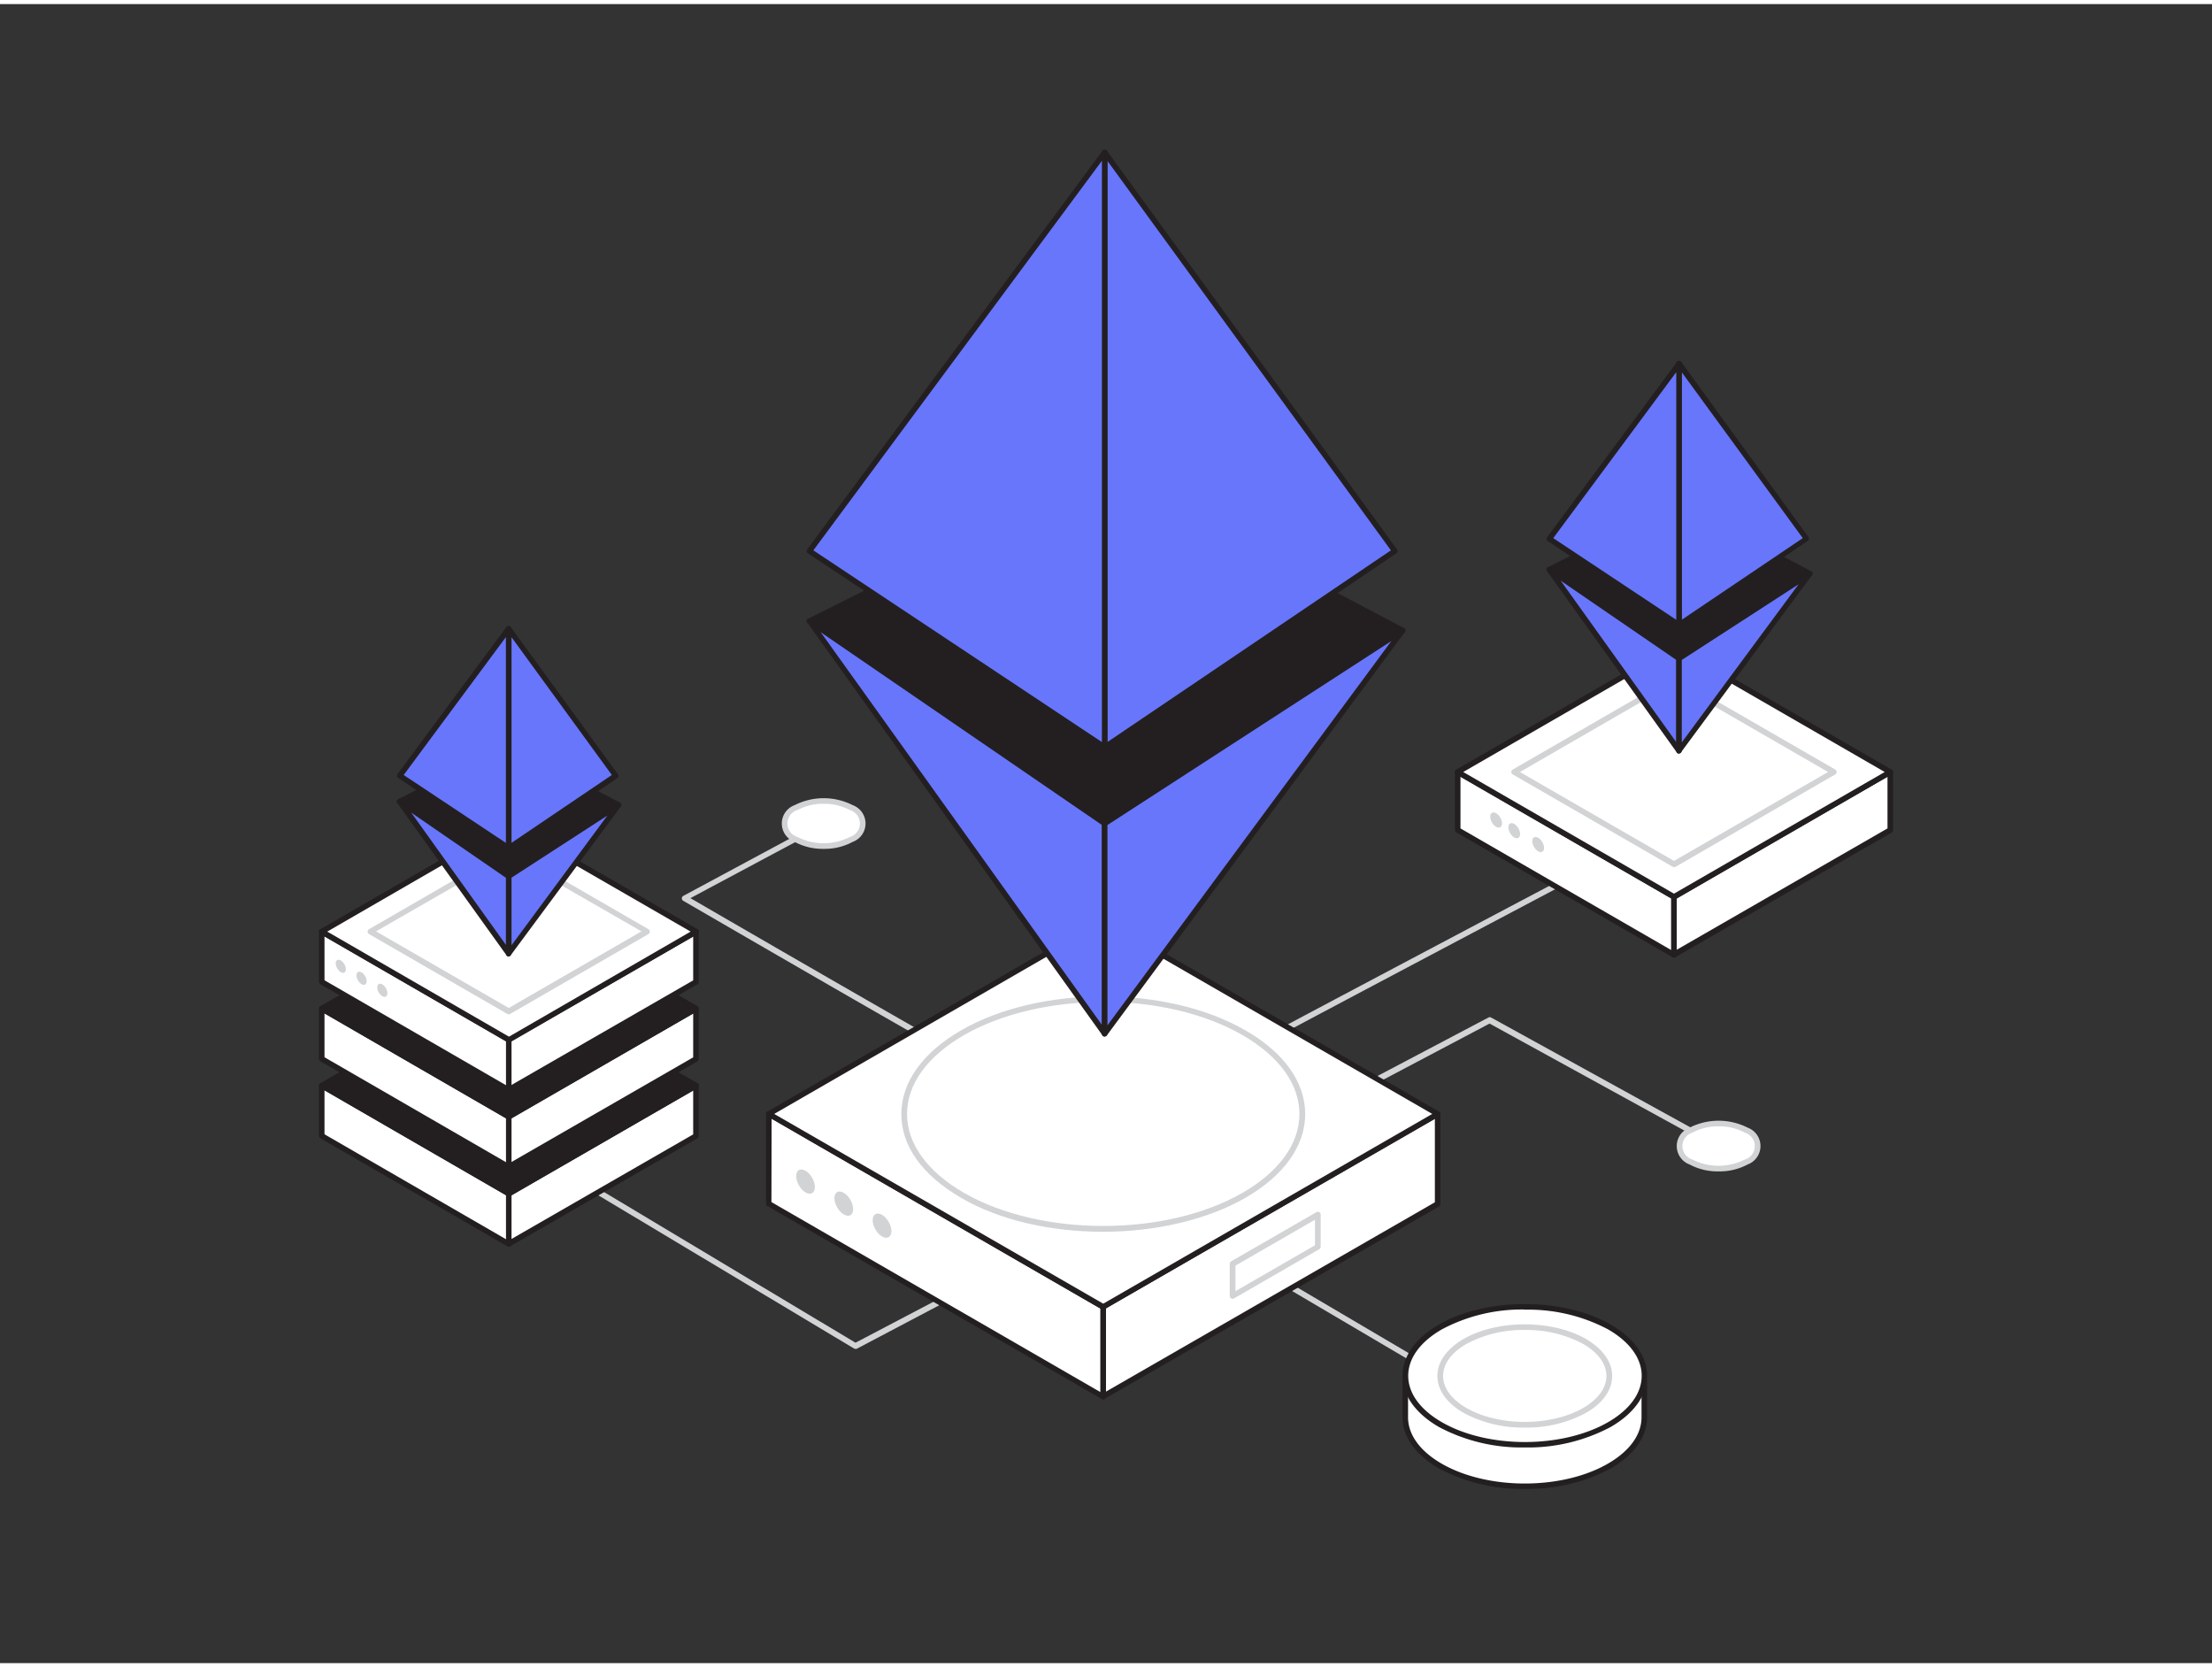 <svg xmlns="http://www.w3.org/2000/svg" viewBox="0 0 400 300" width="406" height="306" class="illustration styles_illustrationTablet__1DWOa"><rect x="0" y="0" width="400" height="300" fill="#333333" stroke="none"/><g id="_291_ethereum_flatline" data-name="#291_ethereum_flatline"><path d="M182.39,195.65l-.14,0c-1.88-.52-52.87-30.12-58.68-33.49a.51.51,0,0,1,0-.9L146.36,149a.52.52,0,0,1,.7.21.51.51,0,0,1-.21.7l-22,11.76c16.22,9.42,56,32.4,57.64,32.92a.52.52,0,0,1-.14,1Z" fill="#d1d3d4"></path><path d="M219.93,192.62a.51.51,0,0,1-.27-1c2.24-1.43,79.52-42.21,82.81-43.95a.52.52,0,0,1,.7.22.51.51,0,0,1-.22.69c-.8.43-80.53,42.51-82.74,43.91A.57.57,0,0,1,219.93,192.62Z" fill="#d1d3d4"></path><polygon points="302.71 171.92 263.6 149.35 263.6 138.86 302.71 161.43 302.71 171.92" fill="#fff"></polygon><path d="M302.71,172.42a.54.54,0,0,1-.25-.06l-39.11-22.58a.5.5,0,0,1-.25-.43V138.86a.52.52,0,0,1,.25-.44.5.5,0,0,1,.5,0L303,161a.48.48,0,0,1,.25.43v10.49a.5.5,0,0,1-.25.44A.54.54,0,0,1,302.71,172.42ZM264.1,149.06l38.11,22v-9.34l-38.11-22Z" fill="#231f20"></path><polygon points="341.82 149.38 302.71 171.89 302.71 161.4 341.82 138.88 341.82 149.38" fill="#fff"></polygon><path d="M302.71,172.39a.45.45,0,0,1-.25-.07.5.5,0,0,1-.25-.43V161.4a.52.52,0,0,1,.25-.44l39.11-22.51a.5.5,0,0,1,.5,0,.5.5,0,0,1,.25.43v10.5a.5.5,0,0,1-.25.43L303,172.32A.45.45,0,0,1,302.71,172.39Zm.5-10.7V171l38.11-21.94v-9.34Zm38.61-12.31h0Z" fill="#231f20"></path><polygon points="302.71 161.44 263.6 138.86 302.71 116.28 341.82 138.86 302.71 161.44" fill="#fff"></polygon><path d="M302.71,161.94a.55.55,0,0,1-.25-.07l-39.11-22.58a.5.5,0,0,1-.25-.43.52.52,0,0,1,.25-.44l39.11-22.57a.5.5,0,0,1,.5,0l39.11,22.57a.52.52,0,0,1,.25.44.5.5,0,0,1-.25.43L303,161.87A.55.55,0,0,1,302.71,161.94ZM264.6,138.86l38.11,22,38.11-22-38.11-22Z" fill="#231f20"></path><path d="M302.71,156.05a.48.48,0,0,1-.26-.07L273.56,139.3a.51.51,0,0,1,0-.89l28.89-16.68a.53.53,0,0,1,.52,0l28.89,16.68a.51.51,0,0,1,0,.89L303,156A.48.48,0,0,1,302.71,156.05Zm-27.86-17.19,27.86,16.08,27.86-16.08-27.86-16.09Z" fill="#d1d3d4"></path><path d="M154.68,243.17a.48.48,0,0,1-.26-.07L88.34,203.51a.52.52,0,0,1,.53-.89l65.83,39.44L175.77,231a.52.52,0,0,1,.7.21.52.52,0,0,1-.22.7l-21.33,11.25A.5.5,0,0,1,154.68,243.17Z" fill="#d1d3d4"></path><path d="M226.24,207a.52.52,0,0,1-.24-1l43.15-22.74a.5.5,0,0,1,.49,0L311,206.05a.51.51,0,1,1-.5.9l-41.14-22.6L226.48,207A.53.53,0,0,1,226.24,207Z" fill="#d1d3d4"></path><ellipse cx="310.78" cy="206.5" rx="7.06" ry="4.07" fill="#fff"></ellipse><path d="M310.78,211.08a10.7,10.7,0,0,1-5.25-1.25,3.55,3.55,0,0,1,0-6.66,11.63,11.63,0,0,1,10.5,0,3.55,3.55,0,0,1,0,6.66A10.7,10.7,0,0,1,310.78,211.08Zm0-8.14a9.59,9.59,0,0,0-4.73,1.13,2.54,2.54,0,0,0,0,4.87,10.51,10.51,0,0,0,9.46,0,2.54,2.54,0,0,0,0-4.87A9.59,9.59,0,0,0,310.78,202.94Z" fill="#d1d3d4"></path><ellipse cx="148.94" cy="148.18" rx="7.06" ry="4.07" fill="#fff"></ellipse><path d="M148.94,152.76a10.64,10.64,0,0,1-5.24-1.26,3.54,3.54,0,0,1,0-6.65,11.61,11.61,0,0,1,10.49,0,3.54,3.54,0,0,1,0,6.65A10.68,10.68,0,0,1,148.94,152.76Zm0-8.15a9.73,9.73,0,0,0-4.73,1.13,2.54,2.54,0,0,0,0,4.87,10.46,10.46,0,0,0,9.47,0,2.54,2.54,0,0,0,0-4.87A9.74,9.74,0,0,0,148.94,144.61Z" fill="#d1d3d4"></path><polygon points="92.04 224.2 58.18 204.66 58.18 195.57 92.04 215.11 92.04 224.2" fill="#fff"></polygon><path d="M92,224.7a.52.52,0,0,1-.25-.07L57.93,205.09a.52.52,0,0,1-.25-.43v-9.09a.5.5,0,0,1,.25-.43.5.5,0,0,1,.5,0l33.86,19.54a.5.5,0,0,1,.25.43v9.09a.5.5,0,0,1-.25.43A.59.59,0,0,1,92,224.7ZM58.68,204.37l32.86,19V215.4l-32.86-19Z" fill="#231f20"></path><polygon points="125.89 204.68 92.04 224.17 92.04 215.08 125.89 195.59 125.89 204.68" fill="#fff"></polygon><path d="M92,224.67a.43.43,0,0,1-.25-.07.48.48,0,0,1-.25-.43v-9.09a.5.5,0,0,1,.25-.43l33.85-19.49a.5.5,0,0,1,.5,0,.48.48,0,0,1,.25.43v9.09a.48.48,0,0,1-.25.43L92.29,224.6A.47.47,0,0,1,92,224.67Zm.5-9.3v7.93l32.85-18.91v-7.93Zm33.35-10.69h0Z" fill="#231f20"></path><polygon points="92.04 215.12 58.18 195.57 92.04 176.03 125.89 195.57 92.04 215.12" fill="#231f20"></polygon><path d="M92,215.62a.52.52,0,0,1-.25-.07L57.93,196a.49.49,0,0,1-.25-.43.5.5,0,0,1,.25-.43l33.86-19.55a.5.5,0,0,1,.5,0l33.85,19.55a.48.48,0,0,1,.25.43.47.47,0,0,1-.25.43L92.29,215.55A.59.59,0,0,1,92,215.62ZM59.18,195.57l32.86,19,32.85-19L92,176.6Z" fill="#231f20"></path><polygon points="92.04 210.01 67.02 195.57 92.04 181.13 117.05 195.57 92.04 210.01" fill="#d1d3d4"></polygon><path d="M92,210.53a.59.59,0,0,1-.26-.07L66.77,196a.51.51,0,0,1-.26-.45.54.54,0,0,1,.26-.45l25-14.44a.52.52,0,0,1,.51,0l25,14.44a.53.53,0,0,1,.25.45.5.5,0,0,1-.25.45l-25,14.44A.55.55,0,0,1,92,210.53Zm-24-15,24,13.85,24-13.85L92,181.73Z" fill="#fff"></path><polygon points="92.04 210.27 58.18 190.73 58.18 181.65 92.04 201.19 92.04 210.27" fill="#fff"></polygon><path d="M92,210.77a.51.51,0,0,1-.25-.06L57.93,191.16a.5.5,0,0,1-.25-.43v-9.08a.52.52,0,0,1,.25-.44.5.5,0,0,1,.5,0l33.86,19.55a.49.49,0,0,1,.25.43v9.08a.52.52,0,0,1-.25.44A.57.57,0,0,1,92,210.77ZM58.68,190.44l32.86,19v-7.93l-32.86-19Z" fill="#231f20"></path><polygon points="125.89 190.75 92.04 210.24 92.04 201.16 125.89 181.67 125.89 190.75" fill="#fff"></polygon><path d="M92,210.74a.51.51,0,0,1-.25-.06.5.5,0,0,1-.25-.44v-9.08a.48.48,0,0,1,.25-.43l33.85-19.49a.5.5,0,0,1,.5,0,.48.48,0,0,1,.25.43v9.08a.5.5,0,0,1-.25.44L92.29,210.68A.57.57,0,0,1,92,210.74Zm.5-9.29v7.93l32.85-18.92v-7.93Zm33.35-10.7h0Z" fill="#231f20"></path><polygon points="92.04 201.19 58.18 181.65 92.04 162.1 125.89 181.65 92.04 201.19" fill="#231f20"></polygon><path d="M92,201.69a.51.51,0,0,1-.25-.06L57.93,182.08a.5.5,0,0,1-.25-.43.52.52,0,0,1,.25-.44l33.86-19.54a.5.5,0,0,1,.5,0l33.85,19.54a.5.5,0,0,1,.25.44.48.48,0,0,1-.25.43L92.29,201.63A.57.57,0,0,1,92,201.69Zm-32.86-20,32.86,19,32.85-19L92,162.68Z" fill="#231f20"></path><polygon points="92.04 196.09 67.02 181.65 92.04 167.21 117.05 181.65 92.04 196.09" fill="#d1d3d4"></polygon><path d="M92,196.6a.48.48,0,0,1-.26-.07l-25-14.44a.51.51,0,0,1,0-.89l25-14.44a.52.52,0,0,1,.51,0l25,14.44a.52.52,0,0,1,0,.89l-25,14.44A.45.45,0,0,1,92,196.6Zm-24-14.95,24,13.84,24-13.84L92,167.8Z" fill="#fff"></path><polygon points="92.04 196.35 58.18 176.81 58.18 167.72 92.04 187.26 92.04 196.35" fill="#fff"></polygon><path d="M92,196.85a.43.43,0,0,1-.25-.07L57.93,177.24a.5.5,0,0,1-.25-.43v-9.09a.5.5,0,0,1,.25-.43.5.5,0,0,1,.5,0l33.86,19.54a.5.5,0,0,1,.25.43v9.09a.5.5,0,0,1-.25.43A.47.47,0,0,1,92,196.85ZM58.68,176.52l32.86,19v-7.93l-32.86-19Z" fill="#231f20"></path><polygon points="125.89 176.83 92.04 196.32 92.04 187.24 125.89 167.75 125.89 176.83" fill="#fff"></polygon><path d="M92,196.82a.43.43,0,0,1-.25-.07.48.48,0,0,1-.25-.43v-9.08a.5.5,0,0,1,.25-.44l33.85-19.49a.5.5,0,0,1,.75.43v9.09a.48.48,0,0,1-.25.43L92.29,196.75A.47.47,0,0,1,92,196.82Zm.5-9.3v7.93l32.85-18.91v-7.93Zm33.35-10.69h0Z" fill="#231f20"></path><polygon points="92.04 187.27 58.18 167.72 92.04 148.18 125.89 167.72 92.04 187.27" fill="#fff"></polygon><path d="M92,187.77a.43.43,0,0,1-.25-.07L57.93,168.16a.52.52,0,0,1-.25-.44.5.5,0,0,1,.25-.43l33.86-19.55a.5.5,0,0,1,.5,0l33.85,19.55a.48.48,0,0,1,.25.43.5.5,0,0,1-.25.44L92.29,187.7A.47.47,0,0,1,92,187.77ZM59.18,167.72l32.86,19,32.85-19L92,148.75Z" fill="#231f20"></path><path d="M92,182.68a.48.48,0,0,1-.26-.07l-25-14.44a.51.51,0,0,1,0-.89l25-14.45a.52.52,0,0,1,.51,0l25,14.45a.52.52,0,0,1,0,.89l-25,14.44A.45.45,0,0,1,92,182.68Zm-24-15,24,13.85,24-13.85L92,153.88Z" fill="#d1d3d4"></path><ellipse cx="69.13" cy="178.33" rx="0.75" ry="1.3" transform="translate(-79.9 58.46) rotate(-30)" fill="#d1d3d4"></ellipse><ellipse cx="65.38" cy="176.16" rx="0.75" ry="1.3" transform="translate(-79.32 56.29) rotate(-30)" fill="#d1d3d4"></ellipse><ellipse cx="61.63" cy="173.99" rx="0.75" ry="1.3" transform="translate(-78.74 54.13) rotate(-30)" fill="#d1d3d4"></ellipse><ellipse cx="278.15" cy="151.97" rx="0.87" ry="1.5" transform="translate(-38.72 159.44) rotate(-30)" fill="#d1d3d4"></ellipse><ellipse cx="273.82" cy="149.47" rx="0.87" ry="1.5" transform="translate(-38.05 156.94) rotate(-30)" fill="#d1d3d4"></ellipse><ellipse cx="269.48" cy="146.96" rx="0.87" ry="1.5" transform="matrix(0.87, -0.5, 0.5, 0.87, -37.38, 154.43)" fill="#d1d3d4"></ellipse><path d="M267,252.28a.48.48,0,0,1-.26-.07l-38.85-22.89a.51.51,0,0,1-.19-.7.53.53,0,0,1,.71-.19l38.85,22.89a.51.51,0,0,1-.26,1Z" fill="#d1d3d4"></path><path d="M254.12,249v6.55c0,3.19,2.11,6.39,6.33,8.82,8.44,4.88,22.12,4.88,30.56,0,4.22-2.43,6.33-5.63,6.33-8.82V249Z" fill="#fff"></path><path d="M275.73,268.49a31.76,31.76,0,0,1-15.53-3.7c-4.24-2.45-6.58-5.74-6.58-9.26V249a.5.5,0,0,1,.5-.5h43.22a.5.5,0,0,1,.5.5v6.55c0,3.52-2.34,6.81-6.58,9.26A31.78,31.78,0,0,1,275.73,268.49Zm-21.11-19v6.05c0,3.15,2.16,6.13,6.08,8.39,8.29,4.79,21.77,4.79,30.06,0,3.92-2.26,6.08-5.24,6.08-8.39v-6.05Z" fill="#231f20"></path><ellipse cx="275.73" cy="248.07" rx="21.61" ry="12.48" fill="#fff"></ellipse><path d="M275.73,261a31.76,31.76,0,0,1-15.53-3.7c-4.24-2.45-6.58-5.74-6.58-9.26s2.34-6.81,6.58-9.26c8.56-4.94,22.5-4.94,31.06,0,4.24,2.45,6.58,5.74,6.58,9.26s-2.34,6.81-6.58,9.26A31.78,31.78,0,0,1,275.73,261Zm0-24.94a30.76,30.76,0,0,0-15,3.59c-3.92,2.26-6.08,5.24-6.08,8.39s2.16,6.13,6.08,8.39c8.29,4.79,21.77,4.78,30.06,0,3.92-2.26,6.08-5.24,6.08-8.39s-2.16-6.13-6.08-8.39A30.76,30.76,0,0,0,275.73,236.09Z" fill="#231f20"></path><ellipse cx="275.73" cy="248.07" rx="15.28" ry="8.82" fill="#fff"></ellipse><path d="M275.73,257.4a22.51,22.51,0,0,1-11.06-2.65c-3.06-1.76-4.74-4.13-4.74-6.68s1.68-4.92,4.74-6.69c6.1-3.52,16-3.52,22.12,0,3,1.77,4.74,4.14,4.74,6.69s-1.68,4.92-4.74,6.68h0A22.51,22.51,0,0,1,275.73,257.4Zm0-17.64a21.57,21.57,0,0,0-10.55,2.52c-2.72,1.57-4.22,3.63-4.22,5.79s1.5,4.22,4.22,5.79c5.82,3.36,15.28,3.36,21.1,0h0c2.72-1.57,4.21-3.63,4.21-5.79s-1.49-4.22-4.21-5.79A21.57,21.57,0,0,0,275.73,239.76Z" fill="#d1d3d4"></path><polygon points="199.5 251.82 139.03 216.92 139.03 200.69 199.5 235.59 199.5 251.82" fill="#fff"></polygon><path d="M199.5,252.32a.47.47,0,0,1-.25-.07l-60.47-34.9a.52.52,0,0,1-.25-.43V200.69a.5.5,0,0,1,.25-.43.5.5,0,0,1,.5,0l60.47,34.9a.5.5,0,0,1,.25.43v16.23a.48.48,0,0,1-.25.43A.45.45,0,0,1,199.5,252.32Zm-60-35.69L199,251V235.88l-59.47-34.32Z" fill="#231f20"></path><polygon points="259.97 216.96 199.5 251.77 199.5 235.54 259.97 200.73 259.97 216.96" fill="#fff"></polygon><path d="M199.5,252.27a.47.47,0,0,1-.25-.07.5.5,0,0,1-.25-.43V235.54a.5.5,0,0,1,.25-.43l60.47-34.81a.5.5,0,0,1,.5,0,.48.48,0,0,1,.25.43V217a.5.5,0,0,1-.25.43L199.75,252.2A.45.45,0,0,1,199.5,252.27Zm.5-16.44V250.9l59.47-34.23V201.59ZM260,217h0Z" fill="#231f20"></path><polygon points="199.5 235.6 139.03 200.69 199.5 165.78 259.97 200.69 199.5 235.6" fill="#fff"></polygon><path d="M199.5,236.1a.57.57,0,0,1-.25-.06l-60.47-34.92a.49.49,0,0,1,0-.86l60.47-34.92a.55.55,0,0,1,.5,0l60.47,34.92a.49.49,0,0,1,0,.86L199.75,236A.54.54,0,0,1,199.5,236.1ZM140,200.69,199.5,235,259,200.69,199.5,166.35Z" fill="#231f20"></path><ellipse cx="199.5" cy="200.69" rx="36" ry="20.78" fill="#fff"></ellipse><path d="M199.5,222c-9.31,0-18.62-2-25.71-6.14s-10.8-9.4-10.8-15.14,3.83-11.12,10.8-15.14c14.18-8.19,37.25-8.19,51.42,0,7,4,10.81,9.4,10.81,15.14s-3.84,11.12-10.81,15.14S208.81,222,199.5,222Zm0-41.55c-9.12,0-18.25,2-25.2,6-6.63,3.83-10.28,8.89-10.28,14.25s3.65,10.42,10.28,14.25c13.9,8,36.5,8,50.4,0,6.63-3.83,10.28-8.89,10.28-14.25s-3.65-10.42-10.28-14.25C217.75,182.43,208.63,180.42,199.5,180.42Z" fill="#d1d3d4"></path><polygon points="238.31 224.71 222.89 233.6 222.89 227.79 238.31 218.89 238.31 224.71" fill="#fff"></polygon><path d="M222.89,234.12a.48.48,0,0,1-.26-.07.5.5,0,0,1-.25-.45v-5.81a.5.5,0,0,1,.25-.44l15.42-8.9a.47.47,0,0,1,.51,0,.51.51,0,0,1,.26.44v5.82a.51.51,0,0,1-.26.44l-15.41,8.9A.48.48,0,0,1,222.89,234.12Zm.52-6v4.62l14.38-8.3v-4.62Zm14.9-3.38h0Z" fill="#d1d3d4"></path><ellipse cx="159.5" cy="220.9" rx="1.38" ry="2.4" transform="translate(-89.08 109.34) rotate(-30)" fill="#d1d3d4"></ellipse><ellipse cx="152.58" cy="216.91" rx="1.38" ry="2.4" transform="translate(-88.01 105.35) rotate(-30)" fill="#d1d3d4"></ellipse><ellipse cx="145.66" cy="212.92" rx="1.38" ry="2.4" transform="translate(-86.94 101.36) rotate(-30)" fill="#d1d3d4"></ellipse><polygon points="146.36 111.57 199.76 84.83 253.64 113.26 200 148.18 146.36 111.57" fill="#231f20"></polygon><path d="M200,148.68a.47.47,0,0,1-.28-.09L146.08,112a.5.5,0,0,1-.22-.45.51.51,0,0,1,.28-.41l53.4-26.75a.53.53,0,0,1,.46,0l53.87,28.44a.49.49,0,0,1,.27.42.52.52,0,0,1-.23.44L200.27,148.6A.53.53,0,0,1,200,148.68Zm-52.65-37L200,147.58l52.64-34.27L199.76,85.39Z" fill="#231f20"></path><polygon points="199.76 26.82 199.76 134.38 252.23 98.9 199.76 26.82" fill="#6876fc"></polygon><path d="M199.76,134.88a.46.46,0,0,1-.23-.06.5.5,0,0,1-.27-.44V26.82a.5.5,0,0,1,.35-.47.49.49,0,0,1,.56.18l52.46,72.08a.48.48,0,0,1,.09.38.52.52,0,0,1-.21.33L200,134.79A.47.47,0,0,1,199.76,134.88Zm.5-106.52V133.44l51.26-34.66Z" fill="#231f20"></path><polygon points="199.76 26.82 146.36 98.9 199.76 134.38 199.76 26.82" fill="#6876fc"></polygon><path d="M199.76,134.88a.53.53,0,0,1-.27-.08l-53.4-35.48a.49.49,0,0,1-.22-.33.51.51,0,0,1,.09-.38l53.4-72.08a.49.49,0,0,1,.56-.18.51.51,0,0,1,.34.47V134.38a.51.51,0,0,1-.26.44A.53.53,0,0,1,199.76,134.88Zm-52.68-36.1,52.18,34.67V28.34Z" fill="#231f20"></path><polygon points="146.36 111.57 199.76 186.19 199.76 148.18 146.36 111.57" fill="#6876fc"></polygon><path d="M199.76,186.69a.49.49,0,0,1-.4-.21L146,111.86a.49.49,0,0,1,0-.64.5.5,0,0,1,.64-.06l53.4,36.6a.53.53,0,0,1,.21.42v38a.5.5,0,0,1-.34.47A.45.45,0,0,1,199.76,186.69Zm-51.34-73.1,50.84,71V148.44Z" fill="#231f20"></path><polygon points="199.76 186.19 253.64 113.26 199.76 148.18 199.76 186.19" fill="#6876fc"></polygon><path d="M199.76,186.69a.4.4,0,0,1-.15,0,.5.5,0,0,1-.35-.47v-38a.5.5,0,0,1,.23-.42l53.88-34.92a.49.49,0,0,1,.63.08.5.5,0,0,1,0,.64l-53.87,72.92A.52.52,0,0,1,199.76,186.69Zm.5-38.24v36.22l51.34-69.49Z" fill="#231f20"></path><polygon points="72.26 144.2 91.95 134.34 111.81 144.82 92.04 157.69 72.26 144.2" fill="#231f20"></polygon><path d="M92,158.2a.52.52,0,0,1-.29-.09L72,144.61a.5.5,0,0,1-.22-.44.5.5,0,0,1,.28-.42l19.69-9.86a.51.51,0,0,1,.45,0l19.87,10.49a.51.51,0,0,1,0,.86L92.31,158.11A.46.46,0,0,1,92,158.2Zm-18.8-13.93L92,157.09l18.79-12.22-18.89-10Z" fill="#231f20"></path><polygon points="91.95 112.95 91.95 152.61 111.29 139.53 91.95 112.95" fill="#6876fc"></polygon><path d="M92,153.11a.53.53,0,0,1-.24-.06.51.51,0,0,1-.26-.44V113a.5.5,0,0,1,.9-.29l19.35,26.57a.52.52,0,0,1,.09.38.48.48,0,0,1-.22.33L92.23,153A.47.47,0,0,1,92,153.11Zm.5-38.62v37.18l18.14-12.27Z" fill="#231f20"></path><polygon points="91.95 112.95 72.26 139.53 91.95 152.61 91.95 112.95" fill="#6876fc"></polygon><path d="M92,153.11a.49.49,0,0,1-.28-.09L72,139.94a.47.47,0,0,1-.21-.33.48.48,0,0,1,.09-.38l19.69-26.58a.5.5,0,0,1,.9.3v39.66a.51.51,0,0,1-.26.44A.53.53,0,0,1,92,153.11ZM73,139.4l18.48,12.28V114.47Z" fill="#231f20"></path><polygon points="72.26 144.2 91.95 171.71 91.95 157.69 72.26 144.2" fill="#6876fc"></polygon><path d="M92,172.21a.49.49,0,0,1-.41-.21L71.85,144.49a.5.5,0,0,1,.69-.7l19.69,13.49a.51.51,0,0,1,.22.42v14a.5.5,0,0,1-.35.48Zm-17.63-26,17.13,23.93V158Z" fill="#231f20"></path><polygon points="91.95 171.71 111.81 144.82 91.95 157.69 91.95 171.71" fill="#6876fc"></polygon><path d="M92,172.21l-.16,0a.51.51,0,0,1-.34-.48v-14a.5.5,0,0,1,.23-.42l19.86-12.88a.5.5,0,0,1,.64.08.51.51,0,0,1,0,.64L92.35,172A.49.49,0,0,1,92,172.21Zm.5-14.24v12.22l17.33-23.45Z" fill="#231f20"></path><polygon points="280.17 102.26 303.62 90.51 327.27 103 303.72 118.33 280.17 102.26" fill="#231f20"></polygon><path d="M303.72,118.83a.49.49,0,0,1-.28-.09l-23.55-16.07a.5.5,0,0,1,.06-.86l23.44-11.75a.53.53,0,0,1,.46,0l23.66,12.49a.49.49,0,0,1,.26.42.5.5,0,0,1-.22.44L304,118.75A.57.57,0,0,1,303.72,118.83Zm-22.57-16.51,22.58,15.41L326.29,103l-22.68-12Z" fill="#231f20"></path><polygon points="303.62 65.04 303.62 112.27 326.66 96.69 303.62 65.04" fill="#6876fc"></polygon><path d="M303.62,112.77a.53.53,0,0,1-.24-.06.49.49,0,0,1-.26-.44V65a.5.5,0,0,1,.9-.29l23,31.65a.52.52,0,0,1,.09.38.56.56,0,0,1-.21.33l-23,15.58A.57.57,0,0,1,303.62,112.77Zm.5-46.19v44.75L326,96.57Z" fill="#231f20"></path><polygon points="303.62 65.04 280.17 96.69 303.62 112.27 303.62 65.04" fill="#6876fc"></polygon><path d="M303.62,112.77a.54.54,0,0,1-.28-.08L279.89,97.11a.49.49,0,0,1-.21-.33.48.48,0,0,1,.09-.38l23.45-31.65a.47.47,0,0,1,.55-.18.5.5,0,0,1,.35.47v47.23a.48.48,0,0,1-.27.44A.46.46,0,0,1,303.62,112.77Zm-22.74-16.2,22.24,14.77V66.56Z" fill="#231f20"></path><polygon points="280.17 102.26 303.62 135.02 303.62 118.33 280.17 102.26" fill="#6876fc"></polygon><path d="M303.62,135.52a.52.52,0,0,1-.41-.21l-23.45-32.76a.5.5,0,0,1,.69-.71l23.45,16.08a.48.48,0,0,1,.22.41V135a.5.5,0,0,1-.35.48Zm-21.39-31.25,20.89,29.19V118.59Z" fill="#231f20"></path><polygon points="303.62 135.02 327.27 103 303.62 118.33 303.62 135.02" fill="#6876fc"></polygon><path d="M303.62,135.52l-.16,0a.51.51,0,0,1-.34-.48V118.33a.48.48,0,0,1,.23-.42L327,102.58a.5.5,0,0,1,.64.08.51.51,0,0,1,0,.64l-23.66,32A.51.51,0,0,1,303.62,135.52Zm.5-16.92v14.9l21.12-28.58Z" fill="#231f20"></path></g></svg>
